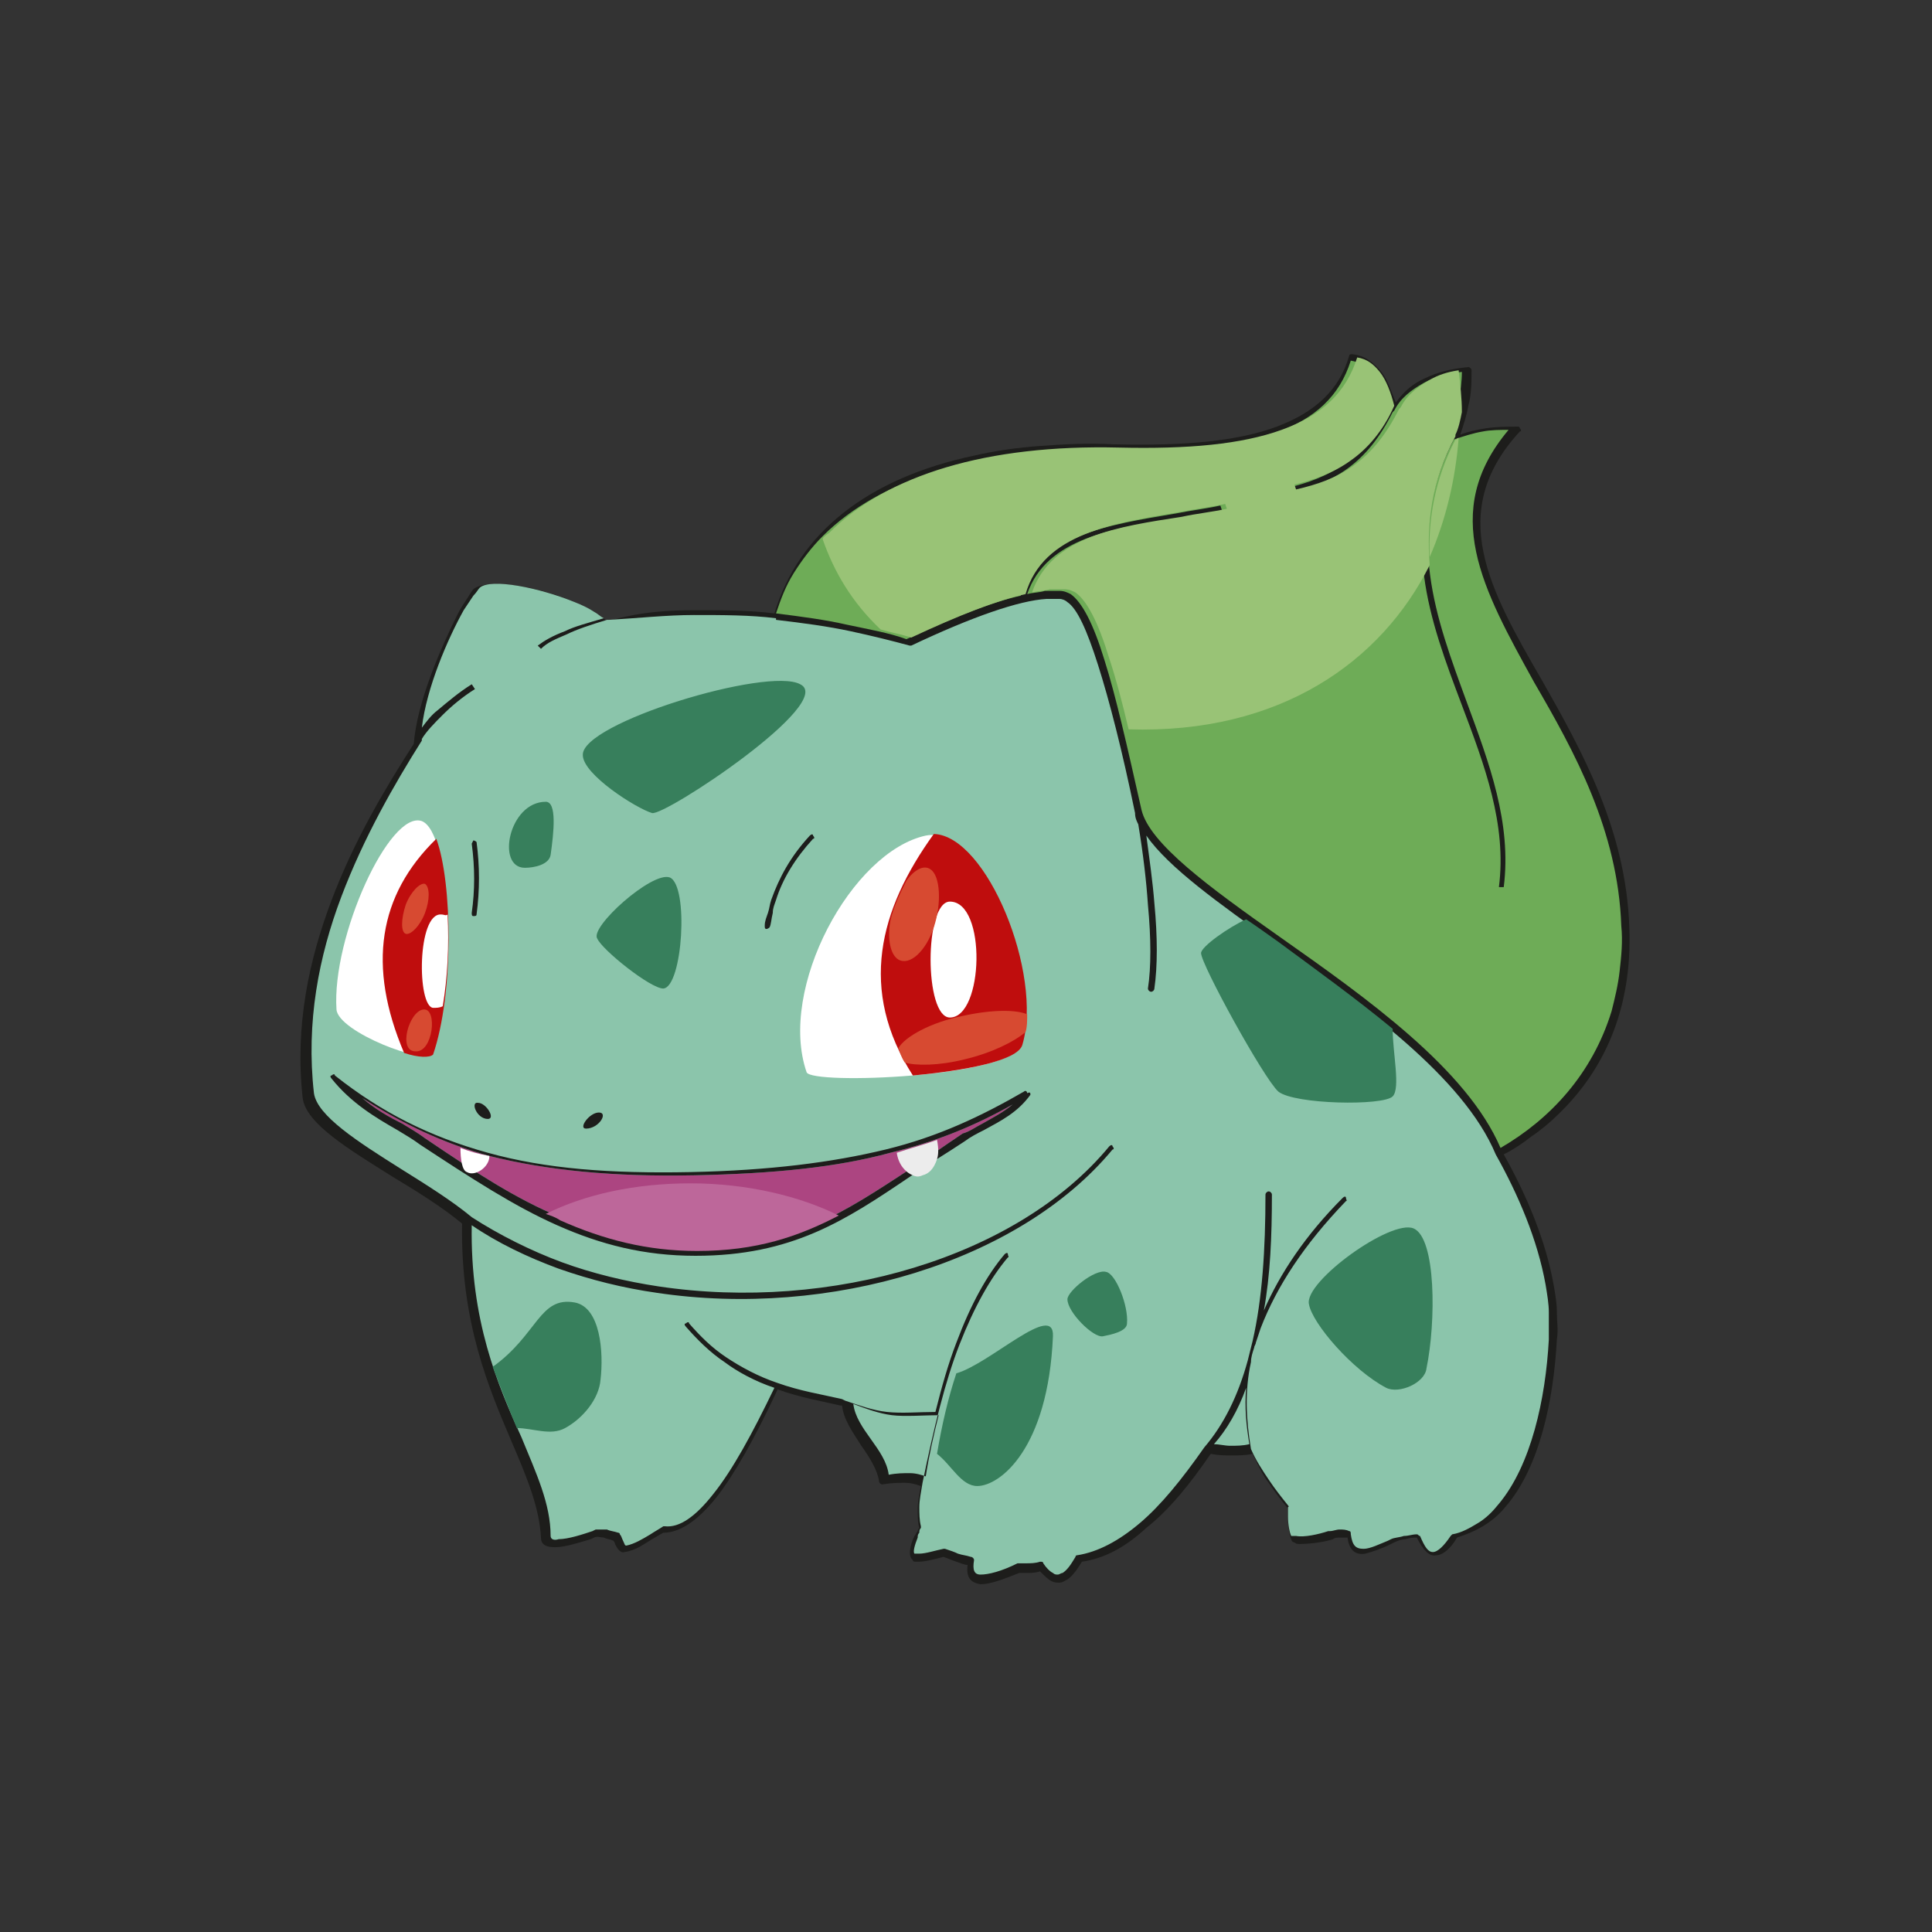 <?xml version="1.0" encoding="utf-8"?>
<!-- Generator: Adobe Illustrator 27.0.0, SVG Export Plug-In . SVG Version: 6.00 Build 0)  -->
<svg version="1.1" id="Capa_1" xmlns="http://www.w3.org/2000/svg" xmlns:xlink="http://www.w3.org/1999/xlink" x="0px" y="0px"
	 viewBox="0 0 120 120" style="enable-background:new 0 0 120 120;" xml:space="preserve">
<rect x="0" y="0" width="120" height="120" fill="#333333" stroke="none"/>
<style type="text/css">
	.st0{fill:#1D1D1B;}
	.st1{fill-rule:evenodd;clip-rule:evenodd;fill:#8BC5AB;}
	.st2{fill-rule:evenodd;clip-rule:evenodd;fill:#6EAC57;}
	.st3{fill-rule:evenodd;clip-rule:evenodd;fill:#99C376;}
	.st4{fill-rule:evenodd;clip-rule:evenodd;fill:#377F5C;}
	.st5{fill-rule:evenodd;clip-rule:evenodd;fill:#FFFFFF;}
	.st6{fill-rule:evenodd;clip-rule:evenodd;fill:#BF0D0D;}
	.st7{fill-rule:evenodd;clip-rule:evenodd;fill:#D74A31;}
	.st8{fill-rule:evenodd;clip-rule:evenodd;fill:#1D1D1B;}
	.st9{fill-rule:evenodd;clip-rule:evenodd;fill:#AC4581;}
	.st10{fill-rule:evenodd;clip-rule:evenodd;fill:#ECECEC;}
	.st11{fill-rule:evenodd;clip-rule:evenodd;fill:#BD679A;}
</style>
<g>
	<g>
		<path class="st0" d="M43.2,37.9c1.7,0,3.3,0,4.9,0.2c1.5-5,5.8-8.4,12.4-9.8c1.3-0.3,2.7-0.5,4.1-0.6c1.4-0.1,3-0.2,4.6-0.1l0,0
			h0.1c4.3,0.1,7.6-0.2,10-1.1s3.9-2.3,4.5-4.4c0-0.1,0.1-0.1,0.2-0.1c0.8,0.1,1.3,0.5,1.8,1.1c0.4,0.5,0.6,1.2,0.9,1.9
			c0.5-0.7,1.1-1.2,1.8-1.5c0.8-0.4,1.7-0.6,2.7-0.7l0,0c0.1,0,0.2,0.1,0.2,0.2c0,0.7,0,1.5-0.2,2.2c-0.1,0.6-0.3,1.2-0.5,1.8
			c0.5-0.2,1-0.3,1.6-0.4c0.7-0.1,1.3-0.1,2-0.1c0,0,0.1,0,0.1,0.1c0.1,0.1,0.1,0.2,0,0.2c-4.6,5-1.9,9.8,1.4,15.5
			c2.5,4.4,5.2,9.3,5.4,15.3c0.2,5.1-1.6,8.9-4.4,11.6c-0.5,0.5-1.1,1-1.7,1.4c-0.5,0.4-1.1,0.8-1.7,1.1c1.4,2.5,2.6,5.3,3.1,8.1
			c0.1,0.6,0.2,1.1,0.2,1.7s0.1,1.1,0,1.7l0,0c-0.2,3.8-1.1,8-3.2,10.4l0,0c-0.4,0.5-0.9,0.9-1.4,1.2s-1,0.5-1.6,0.7
			c-0.4,0.7-0.9,1.1-1.3,1.1c-0.4,0.1-0.8-0.3-1.2-1.1c-0.2,0-0.4,0-0.7,0.1c-0.2,0-0.5,0.1-0.7,0.2l-0.2,0.1l0,0
			c-0.6,0.3-1.2,0.5-1.6,0.6c-0.6,0.1-1-0.2-1.1-1c-0.1,0-0.3,0-0.4,0c-0.2,0-0.4,0-0.5,0.1c-0.6,0.2-1.5,0.3-2.1,0.3
			c-0.1,0-0.2,0-0.3-0.1l0,0c-0.1,0-0.2-0.1-0.2-0.2l0,0l0,0l0,0l0,0l0,0l0,0c-0.1-0.2-0.2-0.8-0.2-1.4c0-0.1,0-0.2,0-0.3
			s0-0.2,0-0.2c-0.4-0.5-0.8-1-1.2-1.6c-0.4-0.5-0.7-1.2-1-1.8c-0.4,0.1-0.9,0.1-1.3,0.1s-0.8,0-1.3-0.1c-1.3,1.9-2.6,3.5-4,4.6
			c-1.3,1.2-2.6,1.9-4,2.1c-0.3,0.5-0.6,0.9-0.9,1.1c-0.2,0.1-0.3,0.2-0.5,0.2s-0.3,0-0.5-0.1s-0.4-0.3-0.7-0.6
			c-0.3,0.1-0.6,0.1-0.9,0.1c-0.1,0-0.1,0-0.2,0s-0.1,0-0.2,0c-1,0.4-1.8,0.7-2.4,0.7c-0.6-0.1-0.9-0.4-0.8-1.2
			c-0.2,0-0.4-0.1-0.7-0.2s-0.5-0.2-0.8-0.3c-0.4,0.1-1.1,0.3-1.5,0.3c-0.1,0-0.2,0-0.2,0l0,0c-0.1,0-0.2,0-0.2-0.1l0,0l0,0l0,0
			c-0.3-0.2-0.2-0.9,0.1-1.5c0.1-0.1,0.1-0.2,0.2-0.3c0-0.1,0.1-0.2,0.1-0.2C57,94.6,57,94.2,57,93.7c0-0.4,0.1-0.9,0.2-1.4
			c-0.3-0.1-0.6-0.2-1-0.2s-0.8,0-1.4,0.1l0,0l0,0c-0.1,0-0.2-0.1-0.2-0.2c-0.1-0.7-0.6-1.5-1.1-2.2l0,0c-0.5-0.8-1.1-1.6-1.2-2.5
			h-0.1c-1.3-0.3-2.5-0.5-3.9-1c-1.4,3-2.7,5.3-3.8,6.7c-1.2,1.5-2.3,2.2-3.3,2.2c-0.2,0.1-0.5,0.3-0.7,0.4c-0.5,0.3-1,0.7-1.7,0.8
			c-0.3,0.1-0.5-0.3-0.6-0.5c0-0.1-0.1-0.2-0.1-0.2c-0.2-0.1-0.4-0.1-0.6-0.2l0,0c-0.2,0-0.4-0.1-0.6,0l-0.2,0.1l0,0
			c-0.7,0.2-1.6,0.5-2.2,0.5c-0.5,0-0.9-0.1-0.9-0.6c-0.1-1.9-0.9-3.8-1.8-5.9c-1.4-3.3-3.2-7.4-3.1-13.6c-1.2-1-2.8-2-4.3-2.9
			c-2.7-1.7-5.4-3.3-5.6-4.9l0,0l0,0l0,0l0,0c-0.5-4.5,0.4-8.6,1.8-12.3s3.3-6.9,5.1-9.7c0.2-2.6,1.7-6,2.7-8c0.2-0.4,0.4-0.7,0.6-1
			s0.3-0.5,0.4-0.6l0,0l0,0l0,0c0.8-0.7,4-0.2,6.3,0.8c0.4,0.2,0.9,0.4,1.2,0.6c0.3,0.2,0.6,0.4,0.8,0.6
			C39.7,38,41.5,37.9,43.2,37.9L43.2,37.9L43.2,37.9z"/>
		<path class="st1" d="M48.2,38.4c-1.6-0.2-3.3-0.2-5.1-0.2c-1.7,0-3.5,0.2-5.3,0.3c0,0,0,0-0.1,0c-1,0.3-1.9,0.6-2.5,0.9
			c-0.7,0.3-1.2,0.5-1.6,0.9l-0.2-0.2c0.4-0.3,0.9-0.6,1.7-0.9c0.6-0.3,1.4-0.5,2.4-0.8c-0.2-0.1-0.4-0.3-0.6-0.4
			c-0.3-0.2-0.7-0.4-1.2-0.6c-2.2-0.9-5.2-1.5-5.9-0.9l0,0l0,0l0,0l0,0c-0.1,0.1-0.2,0.3-0.4,0.5c-0.2,0.3-0.4,0.6-0.6,0.9
			c-1,1.8-2.3,4.8-2.6,7.3c0.3-0.4,0.6-0.8,1-1.1c0.6-0.5,1.3-1.1,2.1-1.6l0.2,0.3c-0.8,0.5-1.5,1.1-2,1.6s-1,1-1.3,1.5V46l0,0
			c-1.7,2.7-3.6,6-5,9.7s-2.2,7.8-1.7,12.2l0,0l0,0c0.2,1.4,2.7,3,5.4,4.7c1.6,1,3.2,2,4.4,3l0,0l0,0c1.7,1.1,3.7,2.1,5.6,2.8
			c1.9,0.7,4,1.2,6,1.5c10.7,1.6,22.3-1.8,28-8.7c0.1-0.1,0.2-0.1,0.2,0c0.1,0.1,0.1,0.2,0,0.2c-5.8,7-17.6,10.5-28.3,8.9
			c-2.1-0.3-4.1-0.8-6.1-1.5c-1.9-0.7-3.8-1.6-5.4-2.7c-0.1,5.9,1.6,9.9,3.1,13.2c0.9,2.2,1.8,4.1,1.8,6.1c0,0.2,0.2,0.3,0.5,0.2
			c0.6,0,1.5-0.3,2.1-0.5l0,0L37,95l0,0c0.3,0,0.5,0,0.7,0l0,0l0,0c0.2,0.1,0.4,0.1,0.7,0.2c0,0,0.1,0,0.1,0.1l0,0l0,0l0,0l0,0
			c0.1,0.1,0.1,0.2,0.2,0.4s0.1,0.3,0.2,0.3c0.5-0.1,1-0.4,1.5-0.7c0.3-0.2,0.5-0.3,0.8-0.5h0.1c0.9,0.1,1.9-0.6,3-2
			c1.2-1.5,2.4-3.7,3.8-6.6c-1.2-0.4-2.3-1-3.1-1.6c-0.9-0.6-1.7-1.4-2.4-2.2c-0.1-0.1-0.1-0.2,0-0.2c0.1-0.1,0.2-0.1,0.2,0
			c0.7,0.8,1.4,1.5,2.3,2.1s2,1.2,3.2,1.6c1.4,0.5,2.7,0.7,4,1l0.2,0.1l0,0l0,0c0.9,0.3,1.7,0.6,2.6,0.7s2,0,3,0
			c0.4-1.6,0.8-3,1.3-4.3c0.9-2.4,1.9-4.2,3-5.5c0.1-0.1,0.2-0.1,0.2,0s0.1,0.2,0,0.2c-1.1,1.3-2.1,3.1-3,5.4s-1.6,5.2-2.3,8.6l0,0
			c-0.1,0.6-0.2,1.1-0.2,1.5s0,0.8,0.1,1.2c0,0.1,0,0.1,0,0.1l0,0l0,0l0,0l0,0c-0.1,0.1-0.1,0.2-0.1,0.3C57,95.3,57,95.4,57,95.5
			c-0.2,0.5-0.3,0.9-0.2,1l0,0c0,0,0,0,0.1,0l0,0c0,0,0.1,0,0.2,0c0.4,0,1-0.2,1.5-0.3c0.1,0,0.1,0,0.1,0c0.3,0.1,0.6,0.2,0.8,0.3
			c0.3,0.1,0.5,0.1,0.8,0.2c0.1,0,0.2,0.1,0.2,0.2l0,0l0,0c-0.1,0.6,0,0.9,0.4,0.9c0.5,0,1.3-0.2,2.3-0.7h0.1l0,0c0,0,0.1,0,0.2,0
			s0.1,0,0.2,0c0.3,0,0.6,0,0.9-0.1c0.1,0,0.2,0,0.2,0.1l0,0c0.2,0.3,0.4,0.5,0.6,0.6c0.1,0.1,0.2,0.1,0.3,0.1
			c0.1,0,0.2-0.1,0.3-0.1c0.3-0.2,0.5-0.5,0.8-1c0-0.1,0.1-0.1,0.1-0.1c1.3-0.2,2.6-0.9,3.9-2s2.6-2.7,4-4.7l0,0l0,0l0,0l0,0l0,0
			l0,0c1.2-1.4,2.1-3.2,2.7-5.4c0.1-0.4,0.2-0.8,0.3-1.2c0.6-2.6,0.8-5.7,0.8-9.1c0-0.1,0.1-0.2,0.2-0.2s0.2,0.1,0.2,0.2
			c0,2.6-0.1,5-0.5,7.2c1-2.3,2.6-4.7,4.9-7c0.1-0.1,0.2-0.1,0.2,0s0.1,0.2,0,0.2c-2.6,2.7-4.3,5.3-5.3,7.9
			c-0.1,0.3-0.2,0.6-0.3,0.9c0,0.1-0.1,0.2-0.1,0.3c-0.1,0.3-0.2,0.6-0.2,0.9c-0.4,1.8-0.3,3.6,0,5.4c0.3,0.7,0.7,1.3,1.1,1.9
			s0.8,1.1,1.2,1.6c0,0,0.1,0.1,0,0.1l0,0l0,0c0,0.1,0,0.2,0,0.3s0,0.2,0,0.3c0,0.5,0.1,1,0.2,1.2l0,0c0,0,0,0,0.1,0l0,0l0,0
			c0.1,0,0.1,0,0.2,0c0.5,0.1,1.4-0.1,2-0.3c0,0,0,0,0.1,0c0.2,0,0.4-0.1,0.6-0.1s0.4,0,0.6,0.1c0.1,0,0.1,0.1,0.1,0.2l0,0
			c0.1,0.7,0.3,0.9,0.8,0.9c0.4,0,1-0.3,1.5-0.5l0,0l0.2-0.1l0,0c0.2-0.1,0.5-0.1,0.8-0.2c0.3,0,0.5-0.1,0.8-0.1
			c0.1,0,0.1,0.1,0.2,0.1l0,0c0.3,0.7,0.5,1,0.8,1s0.7-0.4,1.1-1l0.1-0.1l0,0l0,0l0,0c0.6-0.1,1.1-0.4,1.6-0.7s0.9-0.7,1.3-1.2l0,0
			c2-2.4,2.9-6.5,3.1-10.2l0,0c0-0.6,0-1.1,0-1.7c0-0.5-0.1-1.1-0.2-1.7c-0.5-2.8-1.7-5.6-3.1-8.1l0,0l0,0l0,0l0,0l0,0l0,0
			c-2-4.8-8.3-9.3-13.7-13.1c-3.5-2.5-6.6-4.7-8-6.7c0.2,1.5,0.4,2.9,0.5,4.2c0.2,2.1,0.2,3.9,0,5.3c0,0.1-0.1,0.2-0.2,0.2
			s-0.2-0.1-0.2-0.2c0.2-1.3,0.2-3.1,0-5.2c-0.1-1.5-0.3-3.2-0.6-5c-0.1-0.2-0.2-0.4-0.2-0.7c-0.8-3.9-1.6-7-2.3-9.2
			c-0.7-2.2-1.3-3.5-1.9-3.9l0,0l0,0l0,0l0,0l0,0l0,0c-0.1-0.1-0.3-0.2-0.5-0.2l0,0c-0.2,0-0.5,0-0.8,0c-1.7,0.1-4.6,1.1-8.4,2.9
			h-0.1l0,0c-1.1-0.3-2.3-0.6-3.7-0.9c-1.4-0.3-2.9-0.5-4.6-0.7l0,0L48.2,38.4z M77.4,86.2c-0.5,1.4-1.2,2.6-2,3.5
			c0.3,0,0.7,0.1,1,0.1c0.4,0,0.8,0,1.2-0.1C77.4,88.5,77.3,87.4,77.4,86.2L77.4,86.2L77.4,86.2z M58.3,87.9c-0.9,0-2.1,0.1-2.9,0
			s-1.6-0.4-2.4-0.7c0.1,0.8,0.6,1.5,1.1,2.2l0,0c0.5,0.7,1,1.4,1.1,2.2c0.5-0.1,0.9-0.1,1.3-0.1s0.7,0.1,1,0.2
			C57.7,90.4,58,89.1,58.3,87.9L58.3,87.9z"/>
		<path class="st2" d="M79.5,58.2c5.4,3.8,11.6,8.2,13.7,13.1c3.1-1.8,5.7-4.6,6.9-8.5c0.2-0.8,0.4-1.6,0.5-2.5s0.2-1.8,0.1-2.8l0,0
			c-0.2-5.9-2.9-10.8-5.4-15.1c-3.2-5.8-5.9-10.6-1.6-15.7c-0.5,0-1.1,0-1.6,0.1c-0.6,0.1-1.2,0.3-1.8,0.5
			c-3.1,5.9-1.1,11.1,0.8,16.3c1.4,3.8,2.8,7.5,2.3,11.5h-0.3c0.5-3.9-0.9-7.6-2.3-11.3c-2-5.3-4-10.6-0.8-16.6v-0.1
			c0.3-0.7,0.5-1.4,0.6-2.1c0.1-0.6,0.2-1.3,0.2-1.9c-0.9,0.1-1.7,0.3-2.4,0.7c-0.7,0.4-1.4,0.9-1.8,1.7l0,0c0,0,0,0-0.1,0.1
			c-0.8,1.6-1.7,2.7-2.8,3.5c-1.1,0.8-2.3,1.2-3.6,1.5L80,30.3c1.2-0.3,2.4-0.7,3.5-1.5c1-0.7,2-1.8,2.7-3.4
			c-0.2-0.8-0.5-1.6-0.9-2.1s-0.8-0.8-1.4-0.9c-0.7,2.2-2.2,3.6-4.7,4.5s-5.8,1.2-10.1,1.1c-8.2-0.2-14.4,1.7-18,5.3
			c-0.7,0.7-1.3,1.5-1.8,2.3s-0.8,1.6-1.1,2.5c1.6,0.2,3.1,0.4,4.4,0.7c1.4,0.3,2.6,0.5,3.7,0.9c3-1.4,5.3-2.3,7.1-2.7
			c1.1-3.8,5.5-4.4,9.6-5.1c1-0.2,1.9-0.3,2.8-0.5l0.1,0.3C75,31.9,74,32,73.1,32.2c-3.9,0.6-8.1,1.2-9.3,4.7
			c0.4-0.1,0.8-0.1,1.1-0.2c0.3,0,0.7,0,0.9,0l0,0c0.3,0,0.5,0.1,0.7,0.2l0,0l0,0l0,0c0.7,0.5,1.4,1.8,2.1,4.1
			c0.7,2.2,1.4,5.3,2.3,9.3C71.4,52.4,75.1,55.1,79.5,58.2L79.5,58.2L79.5,58.2z"/>
		<path class="st3" d="M51.1,33.5c0.7,2,1.8,3.9,3.6,5.6c0.7,0.2,1.3,0.3,1.9,0.5c3-1.4,5.3-2.3,7.1-2.7c1.1-3.8,5.5-4.4,9.6-5.1
			c1-0.2,1.9-0.3,2.8-0.5l0.1,0.3c-0.9,0.2-1.9,0.3-2.8,0.5c-3.9,0.6-8.1,1.2-9.3,4.7c0.4-0.1,0.8-0.1,1.1-0.2c0.3,0,0.7,0,0.9,0
			l0,0c0.3,0,0.5,0.1,0.7,0.2l0,0l0,0l0,0c0.7,0.5,1.4,1.8,2.1,4.1c0.4,1.2,0.8,2.7,1.2,4.4c9.4,0.3,15.7-4.2,18.7-10.2
			c-0.2-2.6,0.1-5.2,1.6-8V27c0.2-0.4,0.3-0.9,0.4-1.4c0-0.9-0.1-1.7-0.2-2.6c-0.7,0.1-1.3,0.3-1.8,0.6c-0.7,0.4-1.4,0.9-1.8,1.7
			l0,0c0,0,0,0-0.1,0.1c-0.8,1.6-1.7,2.7-2.8,3.5c-1.1,0.8-2.3,1.2-3.6,1.5l-0.1-0.3c1.2-0.3,2.4-0.7,3.5-1.5c1-0.7,2-1.8,2.7-3.4
			c-0.2-0.8-0.5-1.6-0.9-2.1s-0.8-0.8-1.4-0.9c-0.7,2.2-2.2,3.6-4.7,4.5s-5.8,1.2-10.1,1.1c-8.2-0.2-14.4,1.7-18,5.3
			C51.2,33.3,51.1,33.4,51.1,33.5L51.1,33.5L51.1,33.5z M88.8,34.6c1-2.3,1.6-4.8,1.8-7.4c-0.1,0-0.1,0.1-0.2,0.1
			C89.1,29.8,88.7,32.3,88.8,34.6L88.8,34.6L88.8,34.6z"/>
		<path class="st4" d="M36.2,46.9c0,1.2,3.3,3.3,4.3,3.6c0.8,0.2,11.5-6.9,9.2-8C47.7,41.4,36.1,44.9,36.2,46.9L36.2,46.9z"/>
		<path class="st4" d="M41.6,54.5c1.2,0.5,0.8,6.8-0.4,6.9c-0.8,0-3.8-2.4-4.1-3.1C36.6,57.6,40.5,54.1,41.6,54.5L41.6,54.5z"/>
		<path class="st4" d="M33.9,49.8c-2.3,0-3.1,4.1-1.3,4.1c0.6,0,1.5-0.2,1.6-0.8C34.4,51.7,34.6,49.8,33.9,49.8L33.9,49.8z"/>
		<path class="st4" d="M77.4,57.1c-1.1,0.5-2.8,1.7-2.8,2.1c0,0.7,3.9,7.8,4.8,8.6c1,0.8,6.5,0.9,7.1,0.3c0.5-0.5,0-2.7,0-4.2
			c-2.3-1.9-4.8-3.7-7.1-5.4C78.7,58,78,57.5,77.4,57.1L77.4,57.1z"/>
		<path class="st4" d="M87.8,76.3c-1.4-0.6-6.8,3.3-6.5,4.7c0.2,1.2,2.7,4.1,4.8,5.2c0.8,0.4,2.4-0.3,2.5-1.2
			C89.2,82.1,89.2,76.9,87.8,76.3L87.8,76.3z"/>
		<path class="st4" d="M68.7,79c-0.7-0.2-2.4,1.2-2.4,1.7c0,0.8,1.6,2.4,2.2,2.3c0.5-0.1,1.5-0.3,1.5-0.8
			C70.1,81.1,69.3,79.1,68.7,79L68.7,79L68.7,79z"/>
		<path class="st4" d="M30.6,84.9c2.8-2,2.9-4.4,5.1-4c1.6,0.3,1.8,3.1,1.6,4.8c-0.1,1.2-1.1,2.4-2.2,3c-0.9,0.5-2,0-3,0
			C31.6,87.5,31.1,86.2,30.6,84.9L30.6,84.9L30.6,84.9z"/>
		<path class="st0" d="M47.8,57.6c0,0-0.1,0.1-0.2,0.1s-0.1-0.1-0.1-0.2l0,0c0-0.3,0.1-0.5,0.2-0.8s0.1-0.5,0.2-0.8
			c0.5-1.4,1.2-2.7,2.4-4c0.1-0.1,0.2-0.1,0.2,0c0.1,0.1,0.1,0.2,0,0.2c-1.1,1.2-1.9,2.5-2.3,3.8c-0.1,0.3-0.2,0.5-0.2,0.8
			C47.9,57.1,47.9,57.4,47.8,57.6L47.8,57.6L47.8,57.6L47.8,57.6L47.8,57.6z"/>
		<path class="st0" d="M29.3,52.4l0.1-0.2c0.1,0,0.2,0.1,0.2,0.1c0.2,1.5,0.2,3,0,4.5c0,0.1-0.1,0.1-0.2,0.1s-0.1-0.1-0.1-0.2
			C29.5,55.3,29.5,53.9,29.3,52.4L29.3,52.4L29.3,52.4z"/>
		<path class="st5" d="M50.1,66.6c0.3,0.8,12.8,0.3,13.3-1.7c1.3-4.6-2.5-13.7-5.9-13C52.9,52.9,48.3,61.4,50.1,66.6L50.1,66.6
			L50.1,66.6z"/>
		<path class="st5" d="M26.2,51c1.8,0.7,2.2,9.9,0.6,14.4c-0.3,0.8-5.8-1.3-5.9-2.7C20.6,58.2,24.2,50.3,26.2,51L26.2,51L26.2,51z"
			/>
		<path class="st6" d="M58,51.8c-3.4,4.7-4.7,9.7-1.3,15c3.2-0.3,6.5-0.9,6.8-1.9C64.8,60.5,61.3,51.9,58,51.8L58,51.8z"/>
		<path class="st6" d="M27.1,52.1c-3.6,3.5-4.3,7.9-2,13.3c0.9,0.3,1.6,0.3,1.8,0.1C28.2,61.7,28.1,54.8,27.1,52.1L27.1,52.1
			L27.1,52.1z"/>
		<path class="st5" d="M59,56c-1.6,0-1.6,7.2,0,7.2C61.1,63.2,61.3,56,59,56L59,56z"/>
		<path class="st5" d="M27.4,56.8c-1.5-0.1-1.5,5.7-0.5,5.8c0.2,0,0.4,0,0.6-0.1c0.3-1.8,0.4-3.8,0.3-5.7
			C27.7,56.9,27.6,56.8,27.4,56.8L27.4,56.8L27.4,56.8z"/>
		<path class="st7" d="M59.9,65.8c-1.6,0.4-3,0.4-3.7,0.2c-0.2-0.3-0.3-0.6-0.4-0.9c0.4-0.7,2-1.6,4-2c1.8-0.4,3.3-0.4,4-0.1
			c0,0.4,0,0.8-0.1,1.1C63,64.7,61.6,65.4,59.9,65.8L59.9,65.8L59.9,65.8z"/>
		<path class="st7" d="M57.8,54c-0.4-0.3-1,0-1.5,0.7c-0.4,0.8-0.8,1.6-1,2.5c-0.2,1.1,0,2.1,0.5,2.4c0.7,0.4,1.7-0.5,2.2-2
			S58.4,54.4,57.8,54L57.8,54L57.8,54z"/>
		<path class="st7" d="M26.3,62.7c-0.9,0.1-1.6,2.6-0.5,2.6C26.9,65.4,27.2,62.6,26.3,62.7L26.3,62.7z"/>
		<path class="st7" d="M26.4,54.9c-0.3-0.1-0.9,0.5-1.2,1.3c-0.3,0.9-0.3,1.7,0,1.8s0.9-0.5,1.2-1.3S26.7,55.1,26.4,54.9L26.4,54.9z
			"/>
		<path class="st8" d="M37.2,69.1c-0.6,0-1.3,1-0.8,1C37.2,70.1,37.8,69.1,37.2,69.1L37.2,69.1z"/>
		<path class="st8" d="M29.7,68.5c0.5,0,1.1,1,0.6,1C29.6,69.5,29.2,68.4,29.7,68.5L29.7,68.5z"/>
		<path class="st9" d="M61,69.8c0.7-0.4,1.3-0.7,1.9-1.2c-2.3,1.3-4.7,2.3-7.6,3c-3.3,0.9-7.2,1.3-12.2,1.4s-9.1-0.3-12.7-1.2
			c-2.9-0.8-5.4-2-7.9-3.6c0.8,0.7,1.7,1.2,2.5,1.6c0.5,0.3,1,0.6,1.4,0.9c3.1,2.1,5.7,3.8,8.4,4.9c2.6,1.2,5.3,1.8,8.5,1.9
			c5.9,0,9.1-2.2,13.1-4.8c1.1-0.7,2.2-1.5,3.4-2.3C60.2,70.3,60.6,70,61,69.8L61,69.8z"/>
		<path class="st0" d="M64,68c-0.8,1.1-1.8,1.6-2.9,2.2l0,0c-0.4,0.2-0.8,0.4-1.2,0.7c-1.2,0.8-2.4,1.5-3.4,2.2
			c-4,2.7-7.3,4.9-13.3,4.9c-3.2,0-5.9-0.7-8.6-1.9c-2.7-1.2-5.3-2.9-8.5-5c-0.4-0.3-0.9-0.6-1.4-0.9c-1.4-0.8-2.9-1.7-4.1-3.2
			c-0.1-0.1-0.1-0.2,0-0.2c0.1-0.1,0.2-0.1,0.2,0l0,0c2.9,2.3,5.9,3.8,9.5,4.8s7.6,1.3,12.6,1.2c4.9-0.1,8.8-0.6,12.1-1.4
			s6-2.1,8.6-3.6c0.1-0.1,0.2,0,0.2,0.1C64,67.8,64,67.9,64,68L64,68L64,68z M61,69.8c0.7-0.4,1.3-0.7,1.9-1.2
			c-2.3,1.3-4.7,2.3-7.6,3c-3.3,0.9-7.2,1.3-12.2,1.4s-9.1-0.3-12.7-1.2c-2.9-0.8-5.4-2-7.9-3.6c0.8,0.7,1.7,1.2,2.5,1.6
			c0.5,0.3,1,0.6,1.4,0.9c3.1,2.1,5.7,3.8,8.4,4.9c2.6,1.2,5.3,1.8,8.5,1.9c5.9,0,9.1-2.2,13.1-4.8c1.1-0.7,2.2-1.5,3.4-2.3
			C60.2,70.3,60.6,70,61,69.8L61,69.8z"/>
		<path class="st10" d="M55.7,71.6c0.1,0.7,0.5,1.2,1,1.4c0.2,0.1,0.4,0.1,0.6,0c0.4-0.1,0.7-0.4,0.9-1c0.1-0.3,0.1-0.7,0-1.2
			C57.4,71.1,56.6,71.3,55.7,71.6L55.7,71.6L55.7,71.6z"/>
		<path class="st11" d="M33.9,75.4c2.4-1.2,5.5-1.9,9-1.9s6.8,0.8,9.2,2c-2.5,1.3-5.1,2.2-8.8,2.2c-3.1,0-5.8-0.7-8.5-1.9
			C34.5,75.6,34.2,75.5,33.9,75.4L33.9,75.4L33.9,75.4z"/>
		<path class="st5" d="M28.6,71.3c0,0.7,0.1,1.4,0.4,1.5l0,0c0.5,0.3,1.4-0.3,1.4-1l0,0C29.8,71.7,29.1,71.5,28.6,71.3L28.6,71.3z"
			/>
		<path class="st4" d="M59.4,85.3c2.1-0.6,6.1-4.5,6-2.3c-0.3,7-3.3,9.3-4.7,9.3c-1,0-1.6-1.3-2.5-2C58.5,88.5,58.9,86.8,59.4,85.3
			L59.4,85.3z"/>
	</g>
</g>
</svg>
